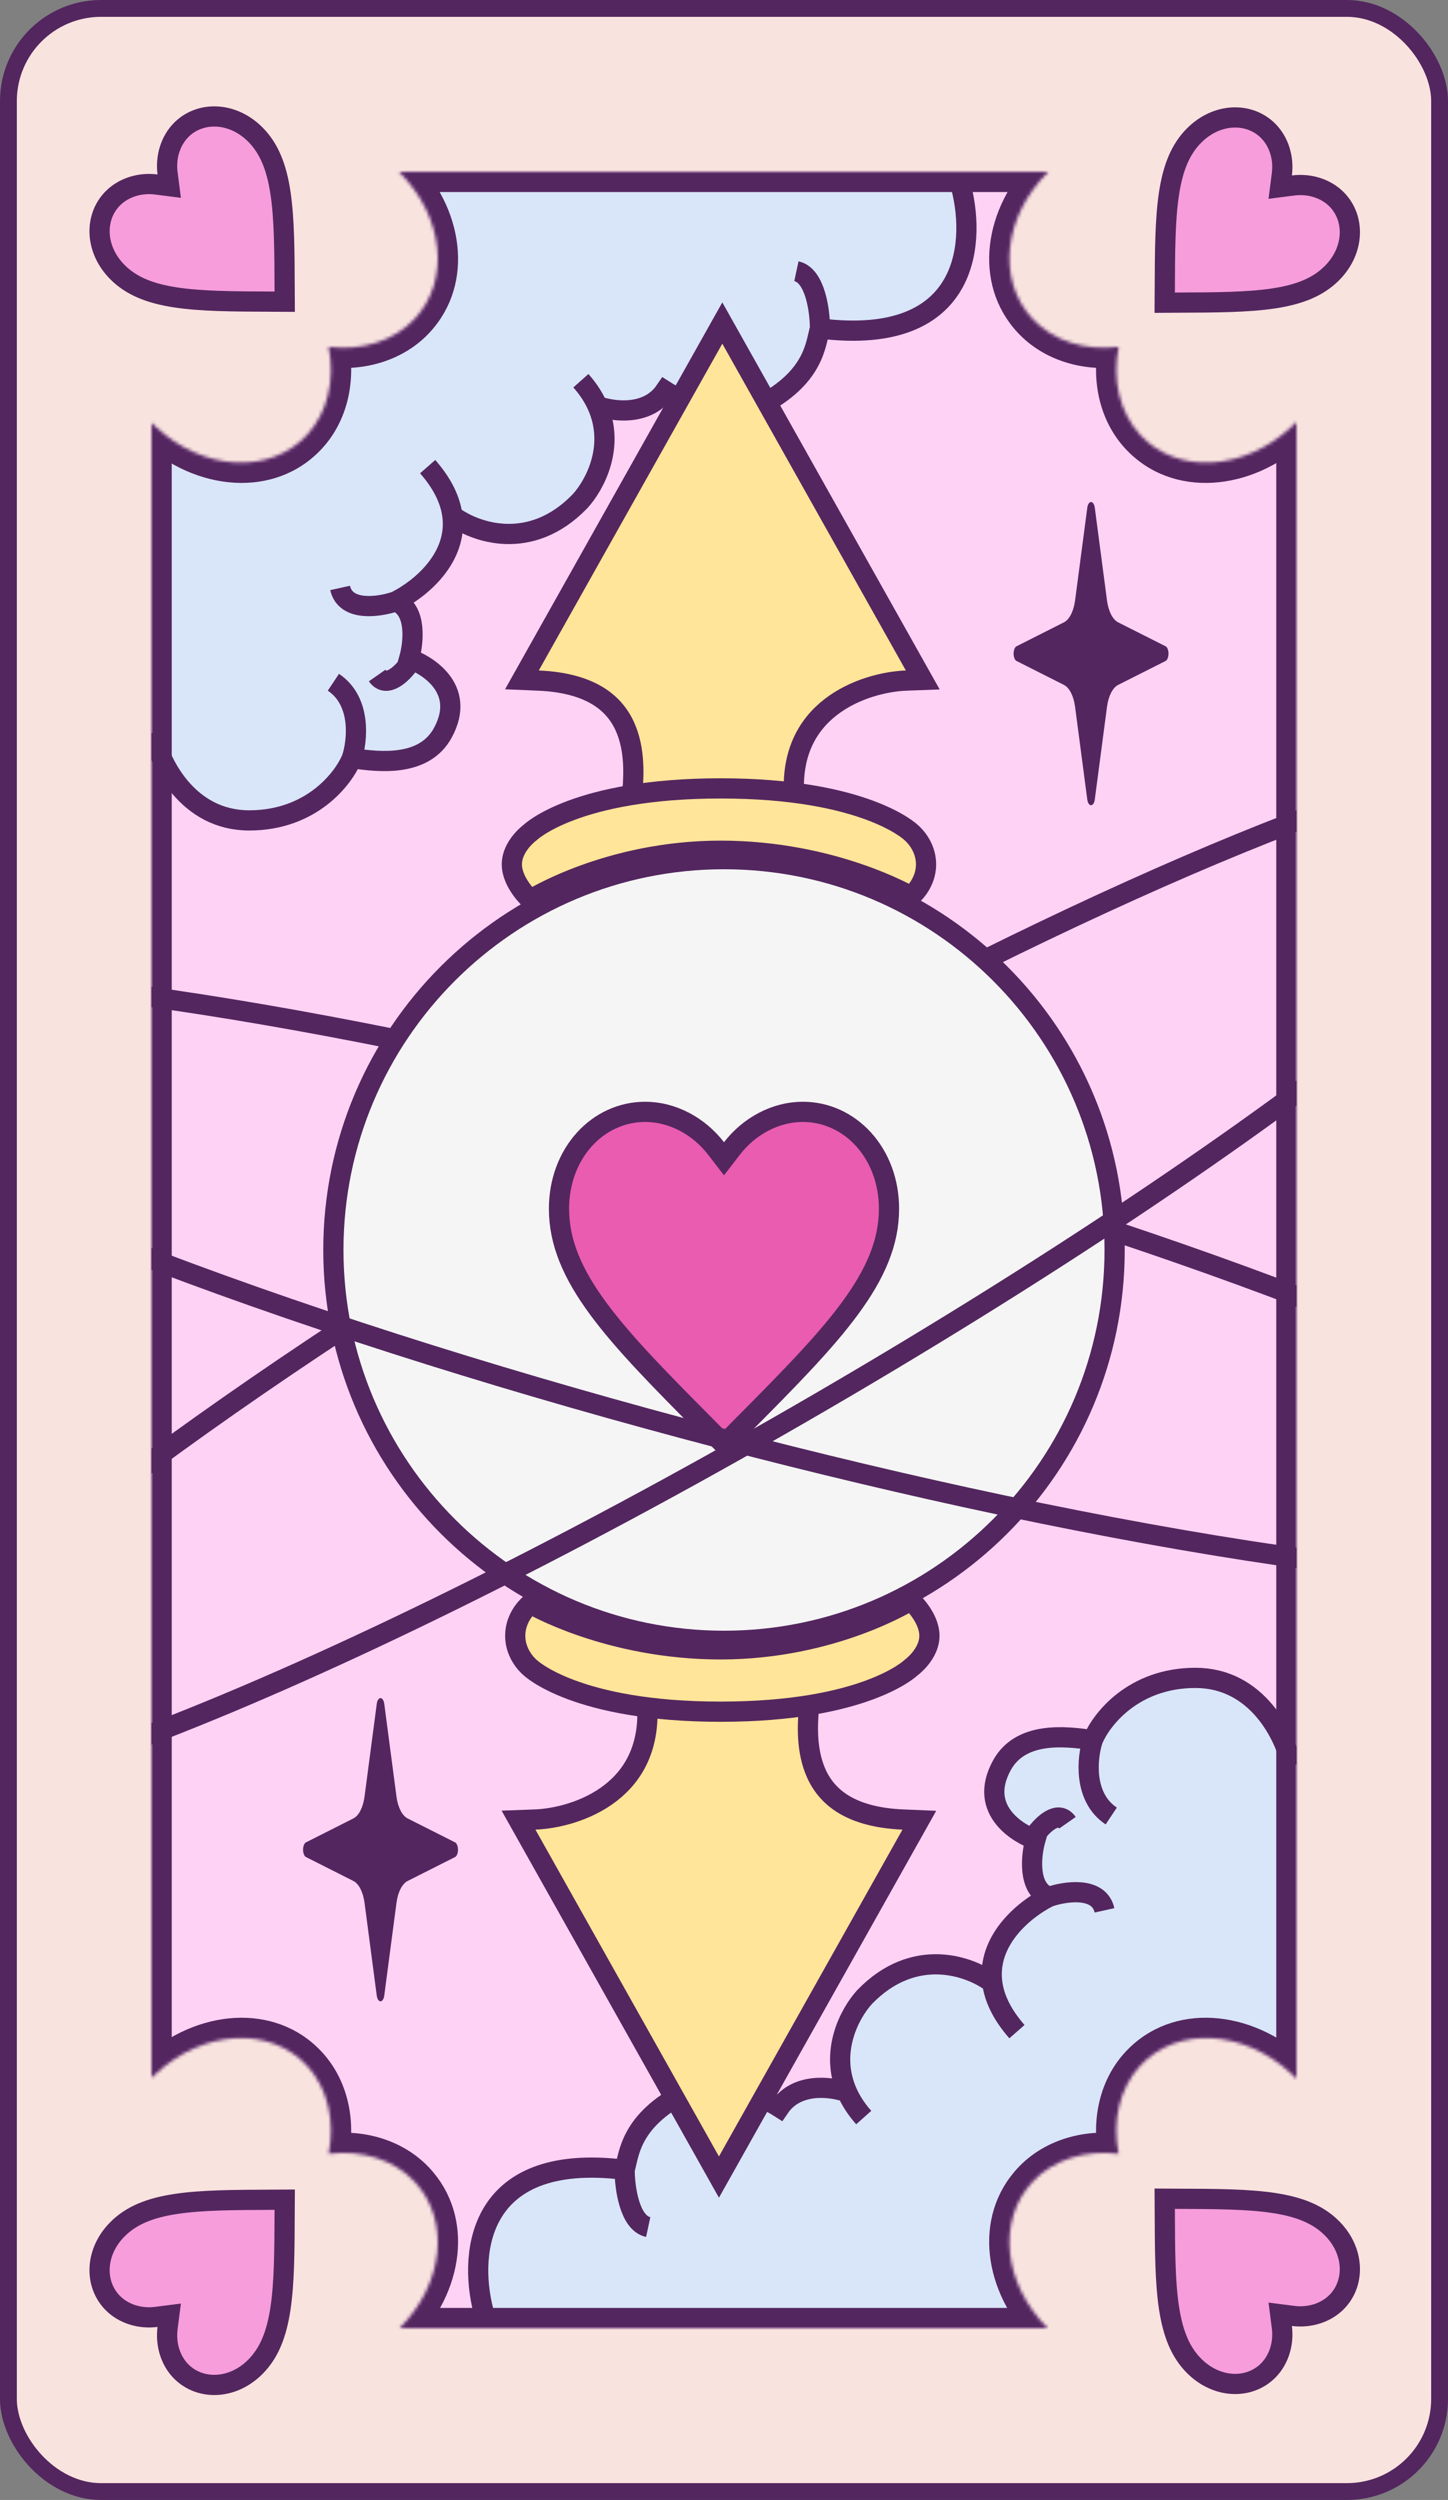 <svg width="430" height="742" viewBox="0 0 430 742" fill="none" xmlns="http://www.w3.org/2000/svg">
<rect x="0" y="0" width="430" height="742" fill="#808080" stroke="none"/>
<rect x="2.5" y="2.5" width="425" height="737" rx="27.5" fill="#F9E3DF" stroke="#53265F" stroke-width="5"/>
<g clip-path="url(#clip0_519_3618)">
<path fill-rule="evenodd" clip-rule="evenodd" d="M46.232 126.675C45.812 126.286 45.402 125.891 45 125.49V616.718C45.402 616.316 45.812 615.921 46.232 615.532C60.475 602.311 80.198 601.28 91.161 613.091C97.354 619.764 99.565 629.633 97.591 639.247C107.324 637.993 117.002 640.932 123.196 647.604C133.824 659.055 131.803 677.819 118.691 691H311.083C297.97 677.819 295.949 659.055 306.578 647.604C312.771 640.932 322.449 637.993 332.183 639.247C330.209 629.633 332.419 619.764 338.613 613.091C349.576 601.28 369.298 602.311 383.542 615.532C384.04 615.995 384.526 616.466 385 616.945V125.262C384.526 125.741 384.04 126.212 383.542 126.675C369.298 139.896 349.576 140.927 338.613 129.116C332.419 122.443 330.209 112.574 332.183 102.96C322.449 104.214 312.771 101.275 306.578 94.603C295.893 83.092 297.992 64.191 311.29 51H118.484C131.782 64.191 133.88 83.092 123.196 94.603C117.002 101.275 107.324 104.214 97.591 102.96C99.565 112.574 97.354 122.443 91.161 129.116C80.198 140.927 60.475 139.896 46.232 126.675Z" fill="#FED2F5"/>
<path d="M331 371C331 435.065 279.065 487 215 487C150.935 487 99 435.065 99 371C99 306.935 150.935 255 215 255C279.065 255 331 306.935 331 371Z" fill="#F5F5F5" stroke="#53265F" stroke-width="6"/>
<path d="M215 428.733L209.593 423.266L209.589 423.261C196.145 409.719 185.211 398.685 177.604 388.345C170.036 378.06 166 368.772 166 358.771C166 342.278 177.526 330 191.6 330C199.618 330 207.461 334.164 212.626 340.849L215 343.922L217.374 340.849C222.539 334.164 230.382 330 238.4 330C252.474 330 264 342.278 264 358.771C264 368.772 259.964 378.06 252.396 388.345C244.789 398.685 233.855 409.719 220.411 423.261L220.407 423.266L215 428.733Z" fill="#E95CB0" stroke="#53265F" stroke-width="6"/>
<path d="M117.314 308.456C9.703 286.763 -69.228 282.86 -74.263 301.652C-79.65 321.756 1.191 361.651 117.314 398.859C144.189 407.47 172.954 415.938 202.977 423.982C231.872 431.725 259.953 438.545 286.609 444.378C407.323 470.791 498.805 476.94 504.239 456.662C509.345 437.604 436.967 400.762 330.501 365.283" stroke="#53265F" stroke-width="6"/>
<path d="M292.001 285.074C389.728 236.677 464.373 212.749 474.06 229.527C486.875 251.723 381.155 336.752 237.928 419.444C94.701 502.136 -31.796 551.178 -44.611 528.982C-54.561 511.748 6.953 456.631 102.001 394.141" stroke="#53265F" stroke-width="6"/>
<path d="M243.5 97.5C288.7 103.1 290 70.833 285 54H125C148.6 87.6 119.833 104 102.5 108C102.5 145.2 64.5 139.833 45.5 132.5V217.5C47.333 226.167 55.6 243.5 74 243.5C92.4 243.5 102 231.167 104.5 225C113.167 226.333 126.045 227.5 131.5 217.5C138.864 204 126 197 121.5 195.5C122.833 190.833 123.9 180.9 117.5 178.5C125.106 174.697 135.982 165.439 134.332 153C140.851 157.972 157.51 164.031 172.249 148.762C176.73 143.864 182.729 132.45 177.42 120.5C181.947 122.167 192.3 123.6 197.5 116C207.5 122.4 220.333 121.667 225.5 120.5C242 112 242.167 102 243.5 97.5Z" fill="#D9E6F9"/>
<path d="M285 54C290 70.833 288.7 103.1 243.5 97.5M243.5 97.5C243.5 92.333 242.1 81.7 236.5 80.5M243.5 97.5C242.167 102 242 112 225.5 120.5C220.333 121.667 207.5 122.4 197.5 116C192.3 123.6 181.947 122.167 177.42 120.5M45.5 217.5C47.333 226.167 55.6 243.5 74 243.5C92.4 243.5 102 231.167 104.5 225M104.5 225C106.167 219.833 107.4 208.1 99 202.5M104.5 225C113.167 226.333 126.045 227.5 131.5 217.5C138.864 204 126 197 121.5 195.5C122.833 190.833 123.9 180.9 117.5 178.5M117.5 178.5C112.667 180.167 102.6 181.7 101 174.5M117.5 178.5C125.106 174.697 135.982 165.439 134.332 153M121.5 197C119.5 199.833 114.8 204.5 112 200.5M127 138.5C131.539 143.672 133.74 148.541 134.332 153M134.332 153C140.851 157.972 157.51 164.031 172.249 148.762M172.5 148.5C172.416 148.588 172.333 148.675 172.249 148.762M172.249 148.762C176.73 143.864 182.729 132.45 177.42 120.5M172.5 113C174.711 115.487 176.312 118.005 177.42 120.5" stroke="#53265F" stroke-width="6"/>
<path d="M185.494 644C140.294 638.4 138.994 670.667 143.994 687.5H303.994C280.394 653.9 309.161 637.5 326.494 633.5C326.494 596.3 364.494 601.667 383.494 609V524C381.661 515.333 373.394 498 354.994 498C336.594 498 326.994 510.333 324.494 516.5C315.827 515.167 302.949 514 297.494 524C290.131 537.5 302.994 544.5 307.494 546C306.161 550.667 305.094 560.6 311.494 563C303.888 566.803 293.012 576.061 294.662 588.5C288.143 583.528 271.484 577.469 256.745 592.738C252.264 597.636 246.265 609.05 251.574 621C247.047 619.333 236.694 617.9 231.494 625.5C221.494 619.1 208.661 619.833 203.494 621C186.994 629.5 186.827 639.5 185.494 644Z" fill="#D9E6F9"/>
<path d="M143.994 687.5C138.994 670.667 140.294 638.4 185.494 644M185.494 644C185.494 649.167 186.894 659.8 192.494 661M185.494 644C186.827 639.5 186.994 629.5 203.494 621C208.661 619.833 221.494 619.1 231.494 625.5C236.694 617.9 247.047 619.333 251.574 621M383.494 524C381.661 515.333 373.394 498 354.994 498C336.594 498 326.994 510.333 324.494 516.5M324.494 516.5C322.827 521.667 321.594 533.4 329.994 539M324.494 516.5C315.827 515.167 302.949 514 297.494 524C290.131 537.5 302.994 544.5 307.494 546C306.161 550.667 305.094 560.6 311.494 563M311.494 563C316.327 561.333 326.394 559.8 327.994 567M311.494 563C303.888 566.803 293.012 576.061 294.662 588.5M307.494 544.5C309.494 541.667 314.194 537 316.994 541M301.994 603C297.455 597.828 295.254 592.959 294.662 588.5M294.662 588.5C288.143 583.528 271.484 577.469 256.745 592.738M256.494 593C256.578 592.912 256.661 592.825 256.745 592.738M256.745 592.738C252.264 597.636 246.265 609.05 251.574 621M256.494 628.5C254.283 626.013 252.682 623.495 251.574 621" stroke="#53265F" stroke-width="6"/>
<path d="M217.115 100.53L214.5 95.876L211.885 100.53L157.385 197.53L154.991 201.791L159.873 201.997C168.352 202.356 174.181 204.313 178.206 206.972C182.204 209.613 184.624 213.08 186.077 216.833C188.836 223.957 188.095 231.937 187.622 237.029C187.582 237.453 187.545 237.856 187.511 238.238L187.225 241.5H190.5H233H236.332L235.984 238.186C234.493 224.03 239.717 215.29 246.641 209.906C253.75 204.379 262.889 202.231 269.112 201.998L274.022 201.814L271.615 197.53L217.115 100.53Z" fill="#FFE599" stroke="#53265F" stroke-width="6"/>
<path d="M157.5 247.037C157.5 247.037 171 234 214 234C257 234 270.5 247.037 270.5 247.037C270.5 247.037 275 250.574 275 256.537C275 262.5 270.5 266.037 270.5 266.037C270.5 266.037 247.5 252.5 214 252.5C180.5 252.5 157.5 267.037 157.5 267.037C157.5 267.037 152 262.074 152 256.537C152 251 157.5 247.037 157.5 247.037Z" fill="#FFE599"/>
<path d="M157.5 247.037C157.5 247.037 171 234 214 234C257 234 270.5 247.037 270.5 247.037C270.5 247.037 275 250.574 275 256.537C275 262.5 270.5 266.037 270.5 266.037C270.5 266.037 247.5 252.5 214 252.5C180.5 252.5 157.5 267.037 157.5 267.037C157.5 267.037 152 262.074 152 256.537C152 251 157.5 247.037 157.5 247.037Z" stroke="#53265F" stroke-width="6"/>
<path d="M210.885 641.507L213.5 646.162L216.115 641.507L270.615 544.507L273.009 540.246L268.127 540.04C259.648 539.682 253.819 537.724 249.794 535.065C245.796 532.424 243.376 528.957 241.923 525.204C239.164 518.081 239.905 510.1 240.378 505.008C240.418 504.584 240.455 504.181 240.489 503.799L240.775 500.537H237.5H195H191.668L192.016 503.851C193.507 518.007 188.283 526.748 181.359 532.131C174.25 537.658 165.111 539.806 158.888 540.039L153.978 540.223L156.385 544.507L210.885 641.507Z" fill="#FFE599" stroke="#53265F" stroke-width="6"/>
<path d="M270.5 495C270.5 495 257 508.037 214 508.037C171 508.037 157.5 495 157.5 495C157.5 495 153 491.463 153 485.5C153 479.537 157.5 476 157.5 476C157.5 476 180.5 489.537 214 489.537C247.5 489.537 270.5 475 270.5 475C270.5 475 276 479.963 276 485.5C276 491.037 270.5 495 270.5 495Z" fill="#FFE599"/>
<path d="M270.5 495C270.5 495 257 508.037 214 508.037C171 508.037 157.5 495 157.5 495C157.5 495 153 491.463 153 485.5C153 479.537 157.5 476 157.5 476C157.5 476 180.5 489.537 214 489.537C247.5 489.537 270.5 475 270.5 475C270.5 475 276 479.963 276 485.5C276 491.037 270.5 495 270.5 495Z" stroke="#53265F" stroke-width="6"/>
<path d="M319.251 209.75C319.046 208.192 318.631 206.771 318.05 205.634C317.468 204.497 316.742 203.685 315.946 203.283L301.836 196.164C301.595 196.031 301.383 195.747 301.232 195.356C301.082 194.966 301 194.49 301 194C301 193.51 301.082 193.034 301.232 192.644C301.383 192.253 301.595 191.969 301.836 191.836L315.946 184.712C316.742 184.311 317.468 183.5 318.049 182.363C318.63 181.227 319.045 179.807 319.251 178.25L322.89 150.644C322.957 150.171 323.102 149.754 323.302 149.457C323.502 149.161 323.746 149 323.997 149C324.248 149 324.492 149.161 324.692 149.457C324.892 149.754 325.037 150.171 325.104 150.644L328.741 178.25C328.946 179.808 329.361 181.229 329.942 182.366C330.523 183.503 331.25 184.315 332.046 184.717L346.156 191.831C346.398 191.962 346.612 192.245 346.765 192.637C346.917 193.029 347 193.508 347 194C347 194.492 346.917 194.971 346.765 195.363C346.612 195.755 346.398 196.038 346.156 196.169L332.046 203.283C331.25 203.685 330.523 204.497 329.942 205.634C329.361 206.771 328.946 208.192 328.741 209.75L325.102 237.356C325.035 237.829 324.89 238.246 324.69 238.543C324.49 238.839 324.246 239 323.995 239C323.744 239 323.5 238.839 323.3 238.543C323.1 238.246 322.955 237.829 322.887 237.356L319.251 209.75Z" fill="#53265F"/>
<path d="M108.251 564.75C108.046 563.192 107.631 561.771 107.05 560.634C106.468 559.497 105.742 558.685 104.946 558.283L90.836 551.164C90.595 551.031 90.383 550.747 90.233 550.356C90.082 549.966 90 549.49 90 549C90 548.51 90.082 548.034 90.233 547.644C90.383 547.253 90.595 546.969 90.836 546.836L104.946 539.712C105.742 539.311 106.468 538.5 107.049 537.363C107.63 536.227 108.045 534.807 108.251 533.25L111.89 505.644C111.957 505.171 112.102 504.754 112.302 504.457C112.502 504.161 112.746 504 112.997 504C113.248 504 113.492 504.161 113.692 504.457C113.892 504.754 114.037 505.171 114.104 505.644L117.741 533.25C117.946 534.808 118.361 536.229 118.942 537.366C119.523 538.503 120.25 539.315 121.046 539.717L135.156 546.831C135.398 546.962 135.612 547.245 135.765 547.637C135.917 548.029 136 548.508 136 549C136 549.492 135.917 549.971 135.765 550.363C135.612 550.755 135.398 551.038 135.156 551.169L121.046 558.283C120.25 558.685 119.523 559.497 118.942 560.634C118.361 561.771 117.946 563.192 117.741 564.75L114.102 592.356C114.035 592.829 113.89 593.246 113.69 593.543C113.49 593.839 113.246 594 112.995 594C112.744 594 112.5 593.839 112.3 593.543C112.1 593.246 111.955 592.829 111.887 592.356L108.251 564.75Z" fill="#53265F"/>
</g>
<mask id="path-19-inside-1_519_3618" fill="white">
<path fill-rule="evenodd" clip-rule="evenodd" d="M46.232 126.675C45.812 126.286 45.402 125.891 45 125.49V616.718C45.402 616.316 45.812 615.921 46.232 615.532C60.475 602.311 80.198 601.28 91.161 613.091C97.354 619.764 99.565 629.633 97.591 639.247C107.324 637.993 117.002 640.932 123.196 647.604C133.824 659.055 131.803 677.819 118.691 691H311.083C297.97 677.819 295.949 659.055 306.578 647.604C312.771 640.932 322.449 637.993 332.183 639.247C330.209 629.633 332.419 619.764 338.613 613.091C349.576 601.28 369.298 602.311 383.542 615.532C384.04 615.995 384.526 616.466 385 616.945V125.262C384.526 125.741 384.04 126.212 383.542 126.675C369.298 139.896 349.576 140.927 338.613 129.116C332.419 122.443 330.209 112.574 332.183 102.96C322.449 104.214 312.771 101.275 306.578 94.603C295.893 83.092 297.992 64.191 311.29 51H118.484C131.782 64.191 133.88 83.092 123.196 94.603C117.002 101.275 107.324 104.214 97.591 102.96C99.565 112.574 97.354 122.443 91.161 129.116C80.198 140.927 60.475 139.896 46.232 126.675Z"/>
</mask>
<path d="M45 125.49L49.239 121.243L39 111.023V125.49H45ZM46.232 126.675L50.314 122.277L50.313 122.277L46.232 126.675ZM45 616.718H39V631.184L49.239 620.964L45 616.718ZM46.232 615.532L42.15 611.134L42.15 611.135L46.232 615.532ZM91.161 613.091L95.558 609.009L95.558 609.009L91.161 613.091ZM97.591 639.247L91.713 638.04L90.023 646.271L98.357 645.198L97.591 639.247ZM123.196 647.604L127.593 643.522L127.593 643.522L123.196 647.604ZM118.691 691L114.437 686.769L104.259 697H118.691V691ZM311.083 691V697H325.514L315.336 686.769L311.083 691ZM306.578 647.604L302.18 643.522L302.18 643.522L306.578 647.604ZM332.183 639.247L331.416 645.198L339.751 646.271L338.06 638.04L332.183 639.247ZM338.613 613.091L343.01 617.173L343.01 617.173L338.613 613.091ZM383.542 615.532L379.46 619.93L379.46 619.93L383.542 615.532ZM385 616.945L380.732 621.163L391 631.552V616.945H385ZM385 125.262H391V110.654L380.732 121.044L385 125.262ZM383.542 126.675L387.624 131.073L387.624 131.073L383.542 126.675ZM338.613 129.116L343.01 125.034L343.01 125.034L338.613 129.116ZM332.183 102.96L338.06 104.167L339.751 95.936L331.416 97.009L332.183 102.96ZM306.578 94.603L302.18 98.685L302.18 98.685L306.578 94.603ZM311.29 51L315.515 55.26L325.858 45H311.29V51ZM118.484 51V45H103.915L114.258 55.26L118.484 51ZM123.196 94.603L127.593 98.685L123.196 94.603ZM97.591 102.96L98.357 97.009L90.023 95.936L91.713 104.167L97.591 102.96ZM91.161 129.116L95.558 133.198L95.558 133.198L91.161 129.116ZM40.761 129.736C41.215 130.189 41.677 130.634 42.15 131.073L50.313 122.277C49.947 121.937 49.589 121.593 49.239 121.243L40.761 129.736ZM51 616.718V125.49H39V616.718H51ZM49.239 620.964C49.589 620.614 49.947 620.27 50.314 619.929L42.15 611.135C41.677 611.573 41.215 612.018 40.761 612.471L49.239 620.964ZM50.314 619.93C62.915 608.233 78.721 608.509 86.763 617.173L95.558 609.009C81.674 594.051 58.035 596.39 42.15 611.134L50.314 619.93ZM86.763 617.173C91.418 622.187 93.368 629.983 91.713 638.04L103.468 640.454C105.762 629.284 103.291 617.34 95.558 609.009L86.763 617.173ZM98.357 645.198C106.515 644.147 114.144 646.672 118.798 651.686L127.593 643.522C119.861 635.192 108.134 631.839 96.824 633.296L98.357 645.198ZM118.798 651.686C126.607 660.099 125.991 675.153 114.437 686.769L122.945 695.231C137.615 680.484 141.041 658.01 127.593 643.522L118.798 651.686ZM311.083 685H118.691V697H311.083V685ZM302.18 643.522C288.732 658.01 292.158 680.484 306.829 695.231L315.336 686.769C303.782 675.153 303.166 660.099 310.975 651.686L302.18 643.522ZM332.95 633.296C321.639 631.839 309.913 635.192 302.18 643.522L310.975 651.686C315.63 646.672 323.259 644.147 331.416 645.198L332.95 633.296ZM334.215 609.009C326.482 617.34 324.012 629.284 326.306 640.454L338.06 638.04C336.406 629.983 338.356 622.187 343.01 617.173L334.215 609.009ZM387.624 611.134C371.738 596.39 348.099 594.051 334.215 609.009L343.01 617.173C351.052 608.509 366.859 608.233 379.46 619.93L387.624 611.134ZM389.268 612.728C388.733 612.187 388.185 611.656 387.624 611.134L379.46 619.93C379.895 620.334 380.319 620.745 380.732 621.163L389.268 612.728ZM379 125.262V616.945H391V125.262H379ZM387.624 131.073C388.185 130.551 388.733 130.02 389.268 129.479L380.732 121.044C380.319 121.462 379.895 121.873 379.46 122.277L387.624 131.073ZM334.215 133.198C348.099 148.156 371.738 145.817 387.624 131.073L379.46 122.277C366.859 133.974 351.052 133.698 343.01 125.034L334.215 133.198ZM326.306 101.753C324.012 112.923 326.482 124.867 334.215 133.198L343.01 125.034C338.356 120.02 336.406 112.224 338.06 104.167L326.306 101.753ZM302.18 98.685C309.913 107.016 321.639 110.368 332.949 108.911L331.416 97.009C323.259 98.06 315.63 95.535 310.975 90.521L302.18 98.685ZM307.064 46.74C292.194 61.491 288.66 84.118 302.18 98.685L310.975 90.521C303.127 82.066 303.789 66.891 315.515 55.26L307.064 46.74ZM118.484 57H311.29V45H118.484V57ZM127.593 98.685C141.114 84.118 137.58 61.491 122.709 46.74L114.258 55.26C125.984 66.891 126.646 82.066 118.798 90.521L127.593 98.685ZM96.824 108.911C108.134 110.368 119.861 107.016 127.593 98.685L118.798 90.521C114.144 95.535 106.515 98.06 98.357 97.009L96.824 108.911ZM95.558 133.198C103.291 124.867 105.762 112.923 103.468 101.753L91.713 104.167C93.368 112.224 91.418 120.02 86.763 125.034L95.558 133.198ZM42.15 131.073C58.035 145.817 81.674 148.156 95.558 133.198L86.763 125.034C78.721 133.698 62.915 133.974 50.314 122.277L42.15 131.073Z" fill="#53265F" mask="url(#path-19-inside-1_519_3618)"/>
<path d="M345.874 89.841L345.893 86.294L345.894 86.288C345.936 74.547 345.982 65.11 347.152 57.425C348.312 49.806 350.527 44.298 354.625 40.2C361.412 33.413 371.004 33.247 376.581 38.824C379.779 42.022 381.287 46.863 380.668 51.69L380.174 55.541L384.025 55.047C388.852 54.428 393.693 55.936 396.891 59.134C402.468 64.711 402.302 74.303 395.515 81.09C391.417 85.188 385.909 87.403 378.29 88.563C370.605 89.733 361.168 89.778 349.427 89.821L349.421 89.822L345.874 89.841Z" fill="#F79DDB" stroke="#53265F" stroke-width="6"/>
<path d="M345.874 652.582L345.893 656.13L345.894 656.136C345.936 667.876 345.982 677.313 347.152 684.999C348.312 692.618 350.527 698.126 354.625 702.224C361.412 709.011 371.004 709.177 376.581 703.6C379.779 700.402 381.287 695.561 380.668 690.734L380.174 686.882L384.025 687.376C388.852 687.996 393.693 686.488 396.891 683.29C402.468 677.713 402.302 668.121 395.515 661.333C391.417 657.236 385.909 655.021 378.29 653.861C370.605 652.691 361.168 652.645 349.427 652.602L349.421 652.602L345.874 652.582Z" fill="#F79DDB" stroke="#53265F" stroke-width="6"/>
<path d="M84.55 89.55L84.53 86.003L84.53 85.997C84.487 74.256 84.442 64.819 83.272 57.134C82.112 49.515 79.897 44.007 75.799 39.909C69.012 33.122 59.419 32.956 53.843 38.533C50.645 41.731 49.137 46.572 49.756 51.399L50.25 55.25L46.399 54.756C41.572 54.137 36.731 55.645 33.533 58.843C27.956 64.42 28.122 74.012 34.909 80.799C39.007 84.897 44.515 87.112 52.134 88.272C59.819 89.442 69.256 89.487 80.997 89.53L81.003 89.531L84.55 89.55Z" fill="#F79DDB" stroke="#53265F" stroke-width="6"/>
<path d="M84.55 652.873L84.53 656.421L84.53 656.427C84.487 668.167 84.442 677.604 83.272 685.29C82.112 692.909 79.897 698.417 75.799 702.515C69.012 709.302 59.419 709.468 53.843 703.891C50.645 700.693 49.137 695.852 49.756 691.025L50.25 687.173L46.399 687.667C41.572 688.287 36.731 686.779 33.533 683.581C27.956 678.004 28.122 668.412 34.909 661.625C39.007 657.527 44.515 655.312 52.134 654.152C59.819 652.982 69.256 652.936 80.997 652.893L81.003 652.893L84.55 652.873Z" fill="#F79DDB" stroke="#53265F" stroke-width="6"/>
<defs>
<clipPath id="clip0_519_3618">
<rect width="340" height="640" fill="white" transform="translate(45 51)"/>
</clipPath>
</defs>
</svg>
